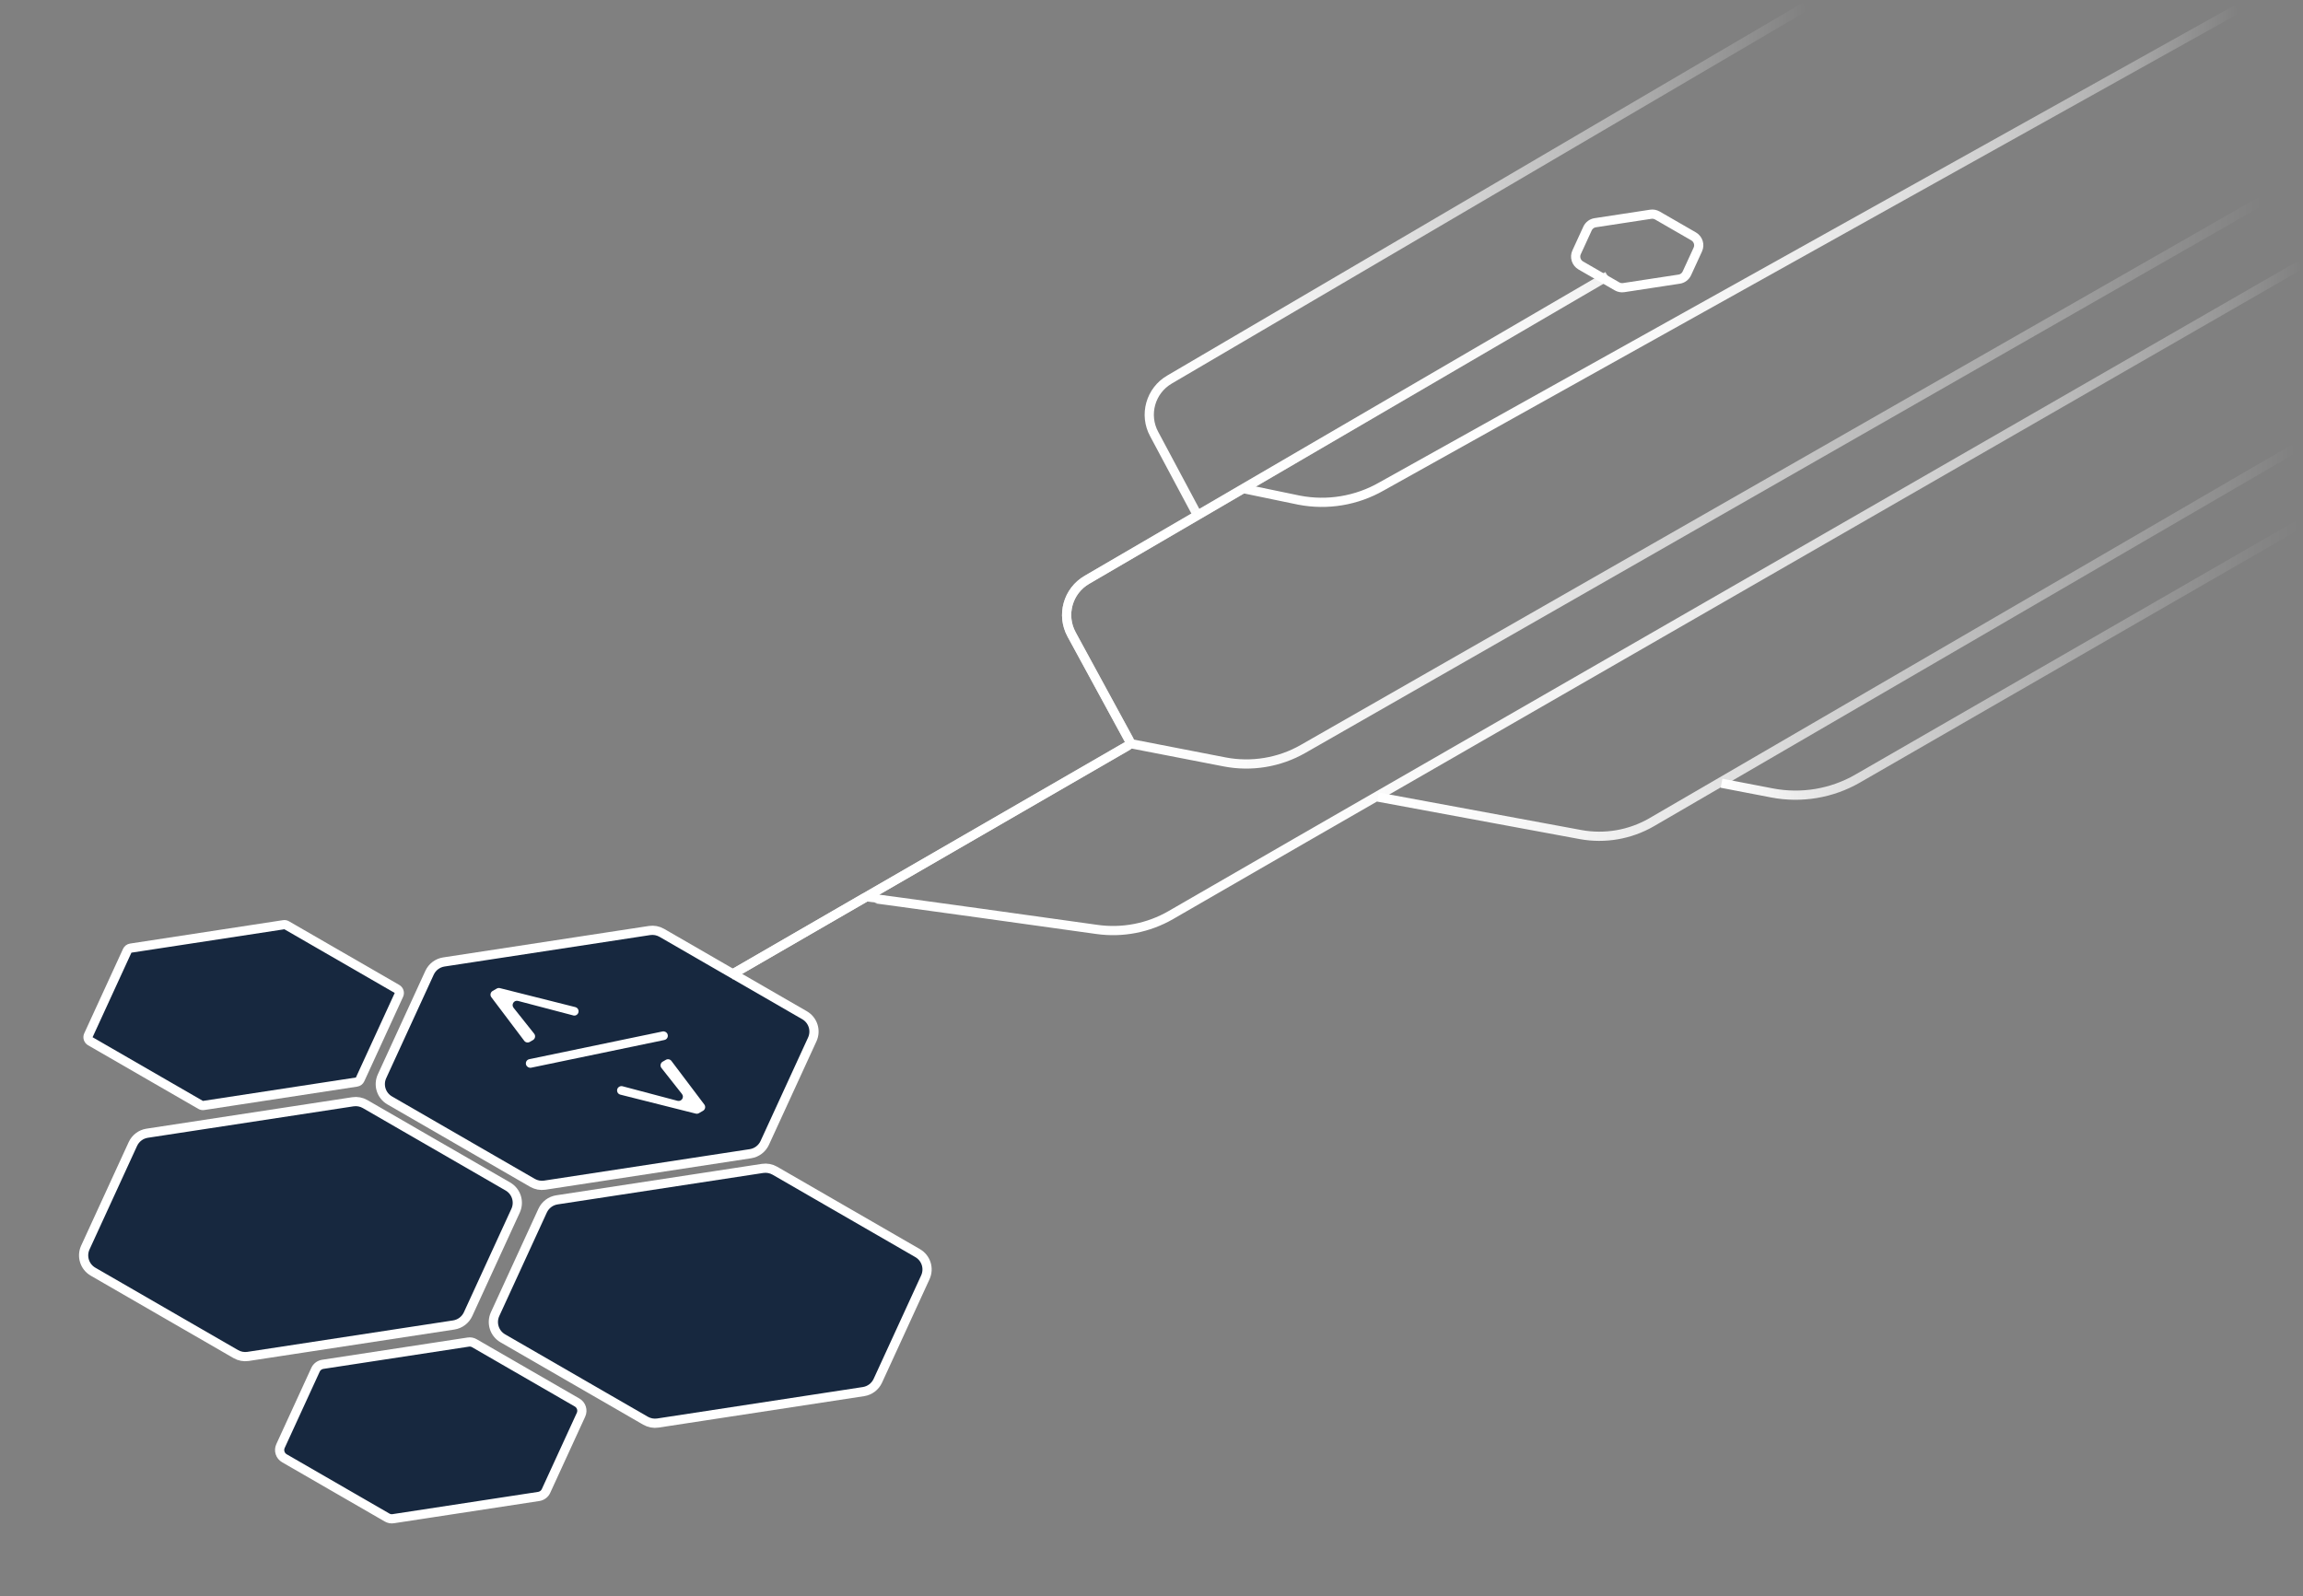 <?xml version="1.0" encoding="UTF-8"?>
<svg id="features" xmlns="http://www.w3.org/2000/svg" xmlns:xlink="http://www.w3.org/1999/xlink" viewBox="0 0 500 346.64">
  <rect x="0" y="0" width="500" height="346.64" fill="#808080" stroke="none"/>
  <defs>
    <style>
      .cls-1 {
        fill: #fff;
      }

      .cls-2 {
        stroke: url(#linear-gradient-2);
      }

      .cls-2, .cls-3, .cls-4, .cls-5, .cls-6, .cls-7, .cls-8, .cls-9, .cls-10 {
        stroke-miterlimit: 10;
        stroke-width: 2px;
      }

      .cls-2, .cls-3, .cls-4, .cls-5, .cls-6, .cls-7, .cls-8, .cls-10 {
        fill: none;
      }

      .cls-3 {
        stroke: url(#linear-gradient-4);
      }

      .cls-4 {
        stroke: url(#linear-gradient-3);
      }

      .cls-5 {
        stroke: url(#linear-gradient-7);
      }

      .cls-6 {
        stroke: url(#linear-gradient-6);
      }

      .cls-7 {
        stroke: url(#linear-gradient-5);
      }

      .cls-8 {
        stroke: url(#linear-gradient);
      }

      .cls-9 {
        fill: #17283f;
      }

      .cls-9, .cls-10 {
        stroke: #fff;
      }
    </style>
    <linearGradient id="linear-gradient" x1="158.1" y1="134.66" x2="499.91" y2="134.66" gradientUnits="userSpaceOnUse">
      <stop offset="0" stop-color="#fff"/>
      <stop offset=".29" stop-color="#fff" stop-opacity=".99"/>
      <stop offset=".43" stop-color="#fff" stop-opacity=".96"/>
      <stop offset=".53" stop-color="#fff" stop-opacity=".91"/>
      <stop offset=".62" stop-color="#fff" stop-opacity=".84"/>
      <stop offset=".7" stop-color="#fff" stop-opacity=".74"/>
      <stop offset=".77" stop-color="#fff" stop-opacity=".63"/>
      <stop offset=".84" stop-color="#fff" stop-opacity=".49"/>
      <stop offset=".9" stop-color="#fff" stop-opacity=".33"/>
      <stop offset=".96" stop-color="#fff" stop-opacity=".15"/>
      <stop offset="1" stop-color="#fff" stop-opacity="0"/>
    </linearGradient>
    <linearGradient id="linear-gradient-2" x1="349.56" y1="135.86" x2="158.1" y2="135.86" gradientUnits="userSpaceOnUse">
      <stop offset="0" stop-color="#fff" stop-opacity="0"/>
      <stop offset=".1" stop-color="#fff" stop-opacity=".14"/>
      <stop offset=".29" stop-color="#fff" stop-opacity=".4"/>
      <stop offset=".47" stop-color="#fff" stop-opacity=".61"/>
      <stop offset=".63" stop-color="#fff" stop-opacity=".78"/>
      <stop offset=".78" stop-color="#fff" stop-opacity=".9"/>
      <stop offset=".91" stop-color="#fff" stop-opacity=".97"/>
      <stop offset="1" stop-color="#fff"/>
    </linearGradient>
    <linearGradient id="linear-gradient-3" x1="491.45" y1="104.84" x2="245.39" y2="104.84" xlink:href="#linear-gradient-2"/>
    <linearGradient id="linear-gradient-4" x1="498.59" y1="139.59" x2="299.01" y2="139.59" xlink:href="#linear-gradient-2"/>
    <linearGradient id="linear-gradient-5" x1="499.72" y1="143.32" x2="373.57" y2="143.32" gradientUnits="userSpaceOnUse">
      <stop offset="0" stop-color="#fff" stop-opacity="0"/>
      <stop offset=".09" stop-color="#fff" stop-opacity=".05"/>
      <stop offset=".26" stop-color="#fff" stop-opacity=".19"/>
      <stop offset=".48" stop-color="#fff" stop-opacity=".41"/>
      <stop offset=".75" stop-color="#fff" stop-opacity=".71"/>
      <stop offset="1" stop-color="#fff"/>
    </linearGradient>
    <linearGradient id="linear-gradient-6" x1="486.16" y1="55.61" x2="269.99" y2="55.61" gradientUnits="userSpaceOnUse">
      <stop offset="0" stop-color="#fff" stop-opacity="0"/>
      <stop offset=".04" stop-color="#fff" stop-opacity=".11"/>
      <stop offset=".1" stop-color="#fff" stop-opacity=".3"/>
      <stop offset=".17" stop-color="#fff" stop-opacity=".46"/>
      <stop offset=".24" stop-color="#fff" stop-opacity=".61"/>
      <stop offset=".32" stop-color="#fff" stop-opacity=".73"/>
      <stop offset=".41" stop-color="#fff" stop-opacity=".83"/>
      <stop offset=".5" stop-color="#fff" stop-opacity=".91"/>
      <stop offset=".61" stop-color="#fff" stop-opacity=".96"/>
      <stop offset=".75" stop-color="#fff" stop-opacity=".99"/>
      <stop offset="1" stop-color="#fff"/>
    </linearGradient>
    <linearGradient id="linear-gradient-7" x1="392.43" y1="56.49" x2="248.51" y2="56.49" xlink:href="#linear-gradient-2"/>
  </defs>
  <g>
    <path class="cls-9" d="M174.68,220.48l-31-17.9c-.8-.46-1.74-.64-2.66-.5l-44.66,6.83c-1.36.21-2.52,1.09-3.1,2.34l-10.32,22.48c-.88,1.92-.16,4.19,1.67,5.25l31,17.9c.8.46,1.74.64,2.66.5l44.66-6.83c1.36-.21,2.52-1.09,3.1-2.34l10.32-22.48c.88-1.92.16-4.19-1.67-5.25Z"/>
    <path class="cls-9" d="M110.27,257.67l-31-17.9c-.8-.46-1.74-.64-2.66-.5l-44.66,6.83c-1.36.21-2.52,1.09-3.1,2.34l-10.32,22.48c-.88,1.92-.16,4.19,1.67,5.25l31,17.9c.8.46,1.74.64,2.66.5l44.66-6.83c1.36-.21,2.52-1.09,3.1-2.34l10.32-22.48c.88-1.92.16-4.19-1.67-5.25Z"/>
    <path class="cls-9" d="M199.23,272.14l-31-17.9c-.8-.46-1.74-.64-2.66-.5l-44.66,6.83c-1.36.21-2.52,1.09-3.1,2.34l-10.32,22.48c-.88,1.92-.16,4.19,1.67,5.25l31,17.9c.8.46,1.74.64,2.66.5l44.66-6.83c1.36-.21,2.52-1.09,3.1-2.34l10.32-22.48c.88-1.92.16-4.19-1.67-5.25Z"/>
    <path class="cls-9" d="M86.18,214.76l-23.94-13.82c-.2-.12-.43-.16-.66-.12l-33.19,5.08c-.34.05-.63.27-.77.58l-8.42,18.34c-.22.48-.04,1.04.42,1.31l23.94,13.82c.2.12.43.16.66.12l33.19-5.08c.34-.05.63-.27.77-.58l8.42-18.34c.22-.48.04-1.04-.42-1.31Z"/>
    <path class="cls-9" d="M125.29,304.58l-22.29-12.87c-.41-.24-.88-.33-1.35-.25l-31.58,4.83c-.69.11-1.28.55-1.57,1.18l-7.6,16.56c-.45.97-.08,2.13.85,2.66l22.29,12.87c.41.24.88.33,1.35.25l31.58-4.83c.69-.11,1.28-.55,1.57-1.18l7.6-16.56c.45-.97.08-2.13-.85-2.66Z"/>
  </g>
  <g>
    <path class="cls-1" d="M124.43,220.51l-11.96-3.14c-.87-.23-1.53.78-.97,1.49l4.47,5.62c.36.45.23,1.11-.26,1.39l-.69.4c-.41.24-.93.13-1.21-.25l-7.13-9.45c-.34-.45-.21-1.09.28-1.37l.88-.51c.21-.12.46-.16.7-.1l16.37,4.12c.81.2.97,1.3.24,1.72h0c-.21.12-.47.16-.71.09Z"/>
    <path class="cls-1" d="M144.51,224.12h.02c.74.44.56,1.56-.28,1.73l-28.93,6.02c-.22.05-.46,0-.66-.11l-.03-.02c-.74-.43-.56-1.55.28-1.72l28.94-6.02c.22-.05.46,0,.66.11Z"/>
    <path class="cls-1" d="M143.89,230.55l.68-.39c.41-.24.93-.13,1.21.25l7.13,9.45c.34.45.21,1.09-.28,1.37l-.88.51c-.21.12-.46.16-.7.1l-16.37-4.12c-.81-.2-.97-1.3-.24-1.72h.01c.21-.13.47-.16.71-.1l11.93,3.16c.87.23,1.53-.78.97-1.48l-4.45-5.64c-.35-.45-.23-1.1.27-1.39Z"/>
  </g>
  <g>
    <path class="cls-8" d="M349.05,59.94l-113.07,65.98c-4.14,2.4-5.61,7.66-3.33,11.86l12.49,22.95c.24.45.09,1-.35,1.26l-86.19,49.81,29.18-16.89c.18-.1,50.35,6.93,50.35,6.93,5.55.79,11.2-.31,16.06-3.11l28.79-16.62,216.43-124.56"/>
    <path class="cls-2" d="M158.6,211.79l86.19-49.81c.44-.25.6-.81.35-1.26l-12.49-22.95c-2.29-4.2-.81-9.46,3.33-11.86l113.07-65.98"/>
    <path class="cls-4" d="M245.58,161.52l20.28,3.94c5.84,1.13,11.89.13,17.05-2.82l208.04-119"/>
    <path class="cls-3" d="M299.19,173.1l44.01,8.15c5.25.95,10.67.01,15.3-2.64l139.58-81.18"/>
    <path class="cls-7" d="M373.76,170.09l10.96,2.11c6.35,1.22,12.93.13,18.54-3.09l95.96-55.3"/>
    <path class="cls-6" d="M270.19,106.16l11.87,2.46c6.13,1.18,12.48.12,17.9-2.99L485.67,2"/>
    <path class="cls-5" d="M260.01,111.93l-9.42-17.65c-2.29-4.2-.81-9.46,3.33-11.86L391.93,1.43"/>
  </g>
  <path class="cls-10" d="M367.7,51.34l-7.87-4.54c-.44-.25-.95-.35-1.44-.27l-12.05,1.84c-.74.11-1.37.59-1.68,1.27l-2.37,5.16c-.48,1.04-.08,2.27.91,2.85l7.87,4.54c.44.25.95.35,1.44.27l12.05-1.84c.74-.11,1.37-.59,1.68-1.27l2.37-5.16c.48-1.04.08-2.27-.91-2.85Z"/>
</svg>